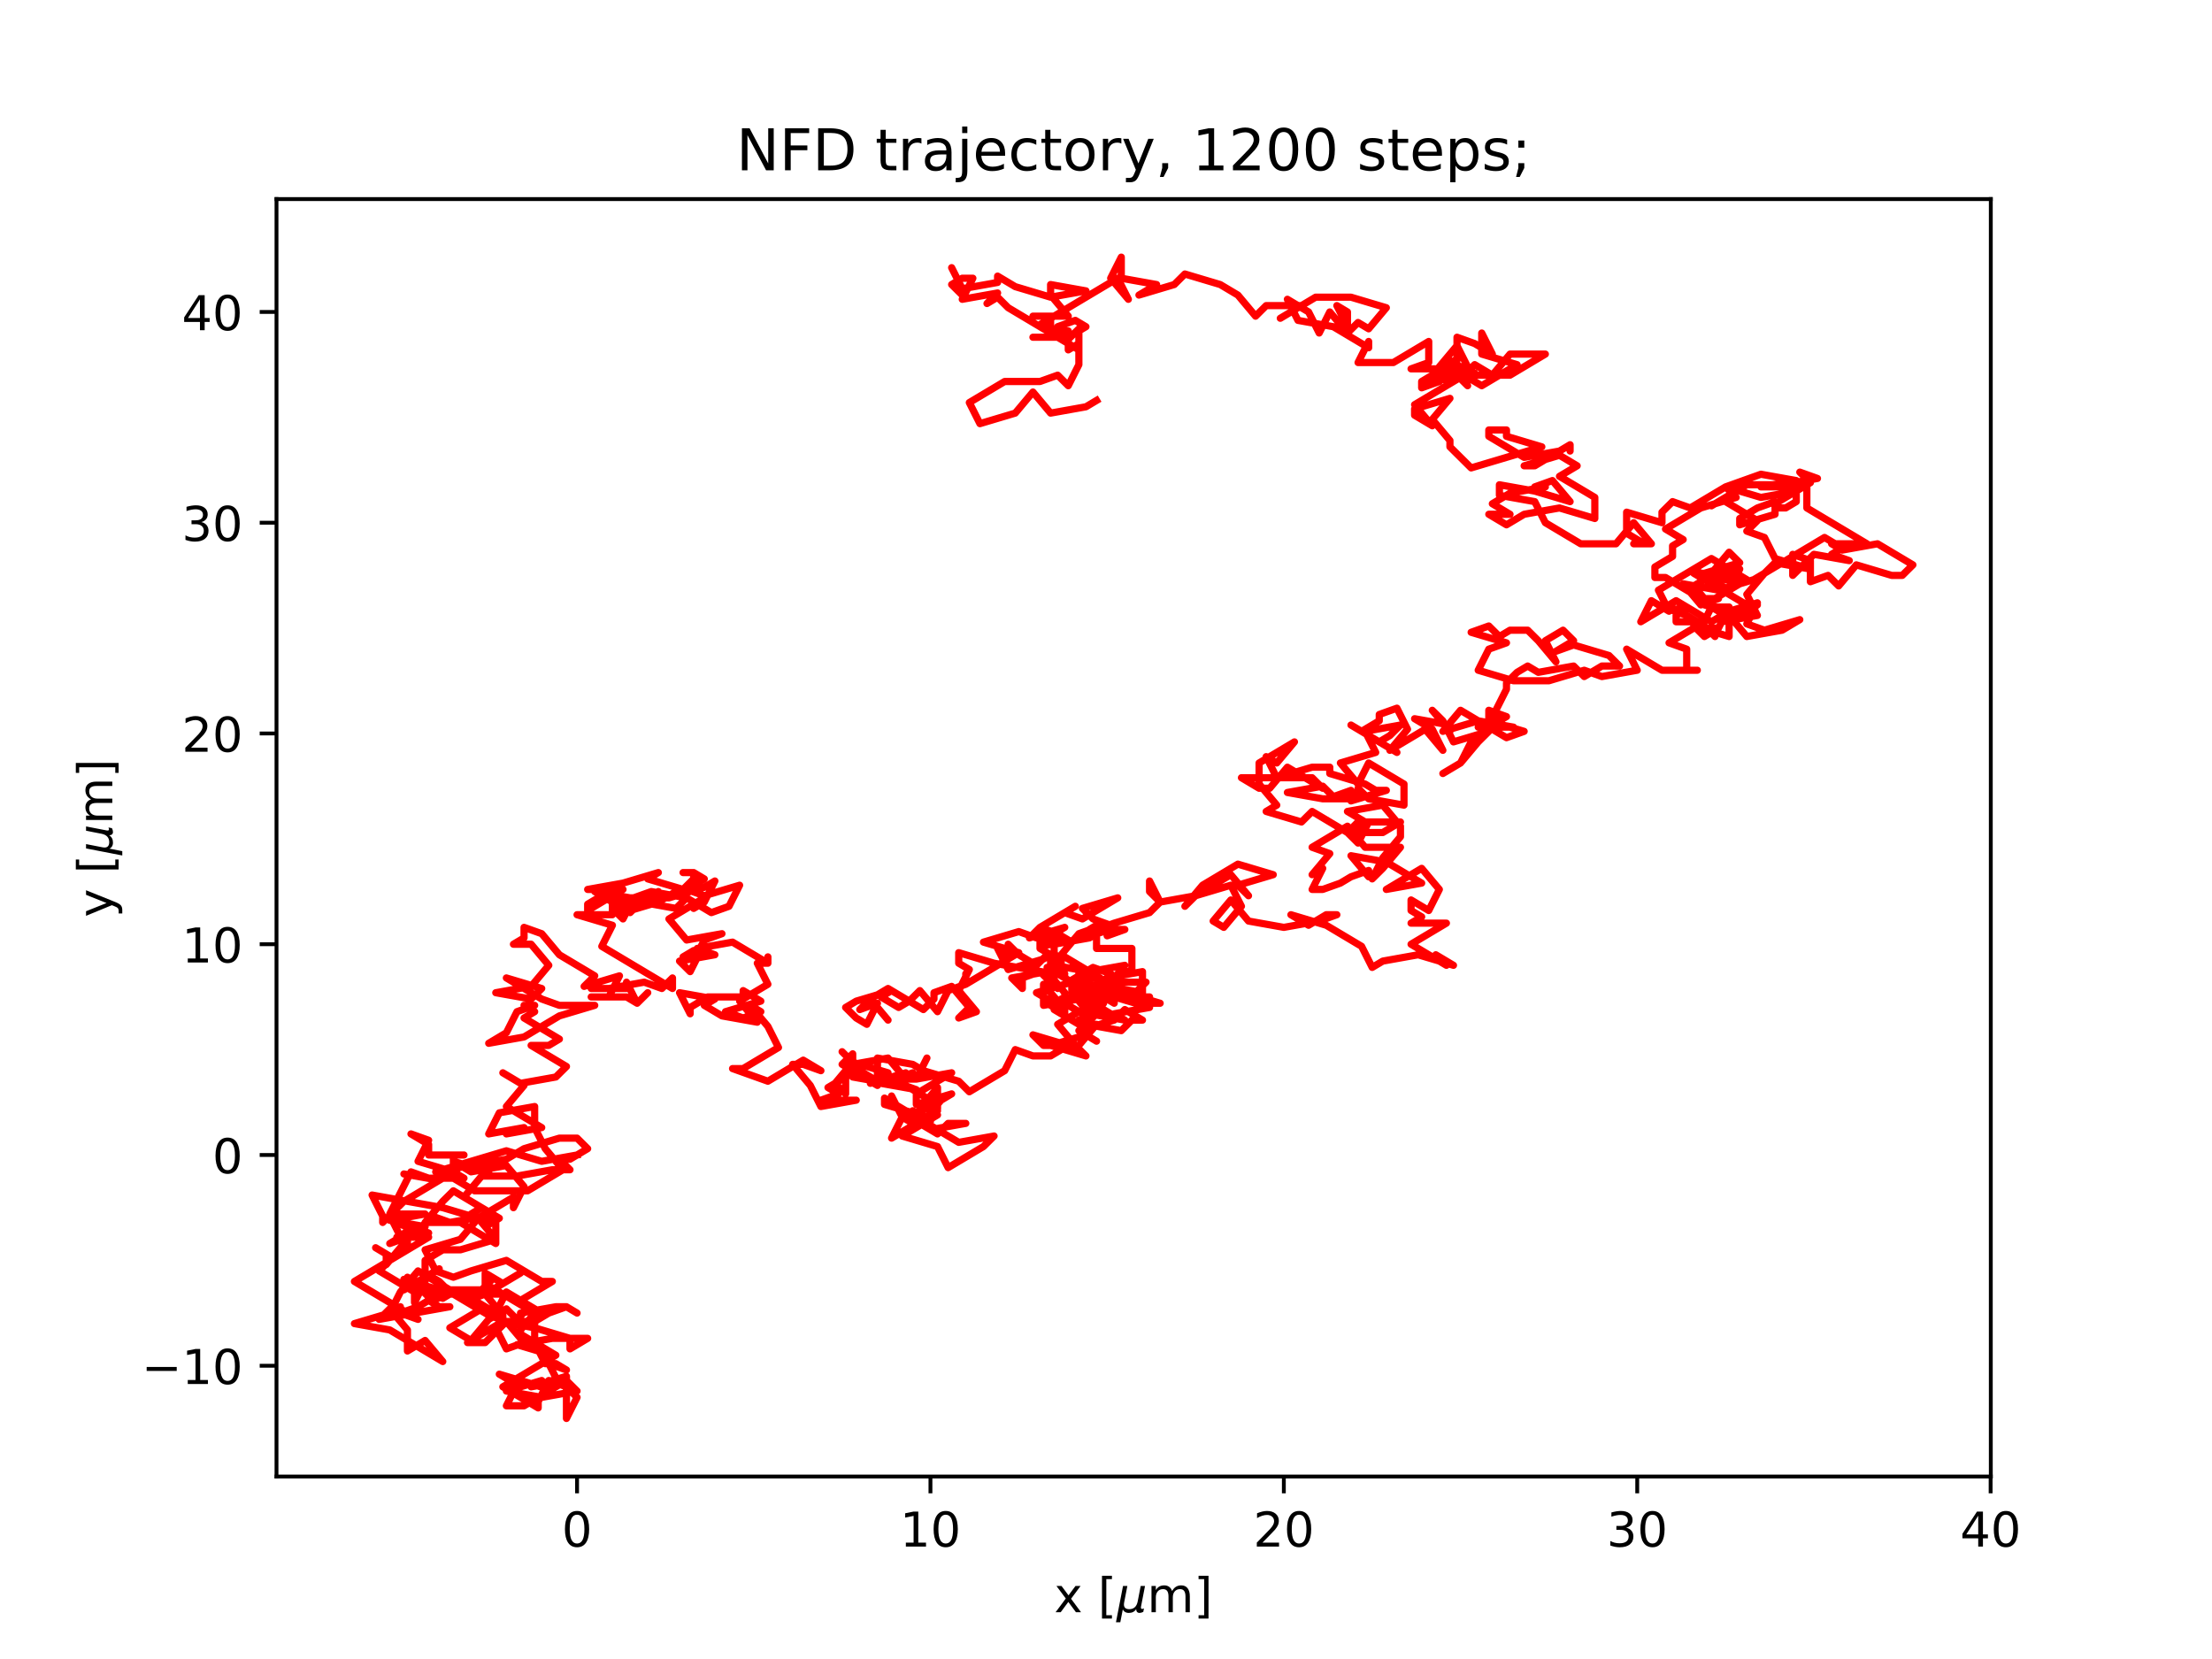 <?xml version="1.0" encoding="utf-8" standalone="no"?>
<!DOCTYPE svg PUBLIC "-//W3C//DTD SVG 1.1//EN"
  "http://www.w3.org/Graphics/SVG/1.1/DTD/svg11.dtd">
<!-- Created with matplotlib (https://matplotlib.org/) -->
<svg height="345.6pt" version="1.1" viewBox="0 0 460.8 345.6" width="460.8pt" xmlns="http://www.w3.org/2000/svg" xmlns:xlink="http://www.w3.org/1999/xlink">
 <defs>
  <style type="text/css">*{stroke-linecap:butt;stroke-linejoin:round;}</style>
 </defs>
 <g id="figure_1">
  <g id="patch_1">
   <path d="M 0 345.6 
L 460.8 345.6 
L 460.8 0 
L 0 0 
z
" style="fill:#ffffff;"/>
  </g>
  <g id="axes_1">
   <g id="patch_2">
    <path d="M 57.6 307.584 
L 414.72 307.584 
L 414.72 41.472 
L 57.6 41.472 
z
" style="fill:#ffffff;"/>
   </g>
   <g id="matplotlib.axis_1">
    <g id="xtick_1">
     <g id="line2d_1">
      <defs>
       <path d="M 0 0 
L 0 3.5 
" id="mb6b9ec6a16" style="stroke:#000000;stroke-width:0.8;"/>
      </defs>
      <g>
       <use style="stroke:#000000;stroke-width:0.8;" x="120.212" xlink:href="#mb6b9ec6a16" y="307.584"/>
      </g>
     </g>
     <g id="text_1">
      <!-- 0 -->
      <g transform="translate(117.031 322.182)scale(0.1 -0.1)">
       <defs>
        <path d="M 31.781 66.406 
Q 24.172 66.406 20.328 58.906 
Q 16.5 51.422 16.5 36.375 
Q 16.5 21.391 20.328 13.891 
Q 24.172 6.391 31.781 6.391 
Q 39.453 6.391 43.281 13.891 
Q 47.125 21.391 47.125 36.375 
Q 47.125 51.422 43.281 58.906 
Q 39.453 66.406 31.781 66.406 
z
M 31.781 74.219 
Q 44.047 74.219 50.516 64.516 
Q 56.984 54.828 56.984 36.375 
Q 56.984 17.969 50.516 8.266 
Q 44.047 -1.422 31.781 -1.422 
Q 19.531 -1.422 13.062 8.266 
Q 6.594 17.969 6.594 36.375 
Q 6.594 54.828 13.062 64.516 
Q 19.531 74.219 31.781 74.219 
z
" id="DejaVuSans-48"/>
       </defs>
       <use xlink:href="#DejaVuSans-48"/>
      </g>
     </g>
    </g>
    <g id="xtick_2">
     <g id="line2d_2">
      <g>
       <use style="stroke:#000000;stroke-width:0.8;" x="193.83" xlink:href="#mb6b9ec6a16" y="307.584"/>
      </g>
     </g>
     <g id="text_2">
      <!-- 10 -->
      <g transform="translate(187.467 322.182)scale(0.1 -0.1)">
       <defs>
        <path d="M 12.406 8.297 
L 28.516 8.297 
L 28.516 63.922 
L 10.984 60.406 
L 10.984 69.391 
L 28.422 72.906 
L 38.281 72.906 
L 38.281 8.297 
L 54.391 8.297 
L 54.391 0 
L 12.406 0 
z
" id="DejaVuSans-49"/>
       </defs>
       <use xlink:href="#DejaVuSans-49"/>
       <use x="63.623" xlink:href="#DejaVuSans-48"/>
      </g>
     </g>
    </g>
    <g id="xtick_3">
     <g id="line2d_3">
      <g>
       <use style="stroke:#000000;stroke-width:0.8;" x="267.448" xlink:href="#mb6b9ec6a16" y="307.584"/>
      </g>
     </g>
     <g id="text_3">
      <!-- 20 -->
      <g transform="translate(261.085 322.182)scale(0.1 -0.1)">
       <defs>
        <path d="M 19.188 8.297 
L 53.609 8.297 
L 53.609 0 
L 7.328 0 
L 7.328 8.297 
Q 12.938 14.109 22.625 23.891 
Q 32.328 33.688 34.812 36.531 
Q 39.547 41.844 41.422 45.531 
Q 43.312 49.219 43.312 52.781 
Q 43.312 58.594 39.234 62.25 
Q 35.156 65.922 28.609 65.922 
Q 23.969 65.922 18.812 64.312 
Q 13.672 62.703 7.812 59.422 
L 7.812 69.391 
Q 13.766 71.781 18.938 73 
Q 24.125 74.219 28.422 74.219 
Q 39.75 74.219 46.484 68.547 
Q 53.219 62.891 53.219 53.422 
Q 53.219 48.922 51.531 44.891 
Q 49.859 40.875 45.406 35.406 
Q 44.188 33.984 37.641 27.219 
Q 31.109 20.453 19.188 8.297 
z
" id="DejaVuSans-50"/>
       </defs>
       <use xlink:href="#DejaVuSans-50"/>
       <use x="63.623" xlink:href="#DejaVuSans-48"/>
      </g>
     </g>
    </g>
    <g id="xtick_4">
     <g id="line2d_4">
      <g>
       <use style="stroke:#000000;stroke-width:0.8;" x="341.065" xlink:href="#mb6b9ec6a16" y="307.584"/>
      </g>
     </g>
     <g id="text_4">
      <!-- 30 -->
      <g transform="translate(334.703 322.182)scale(0.1 -0.1)">
       <defs>
        <path d="M 40.578 39.312 
Q 47.656 37.797 51.625 33 
Q 55.609 28.219 55.609 21.188 
Q 55.609 10.406 48.188 4.484 
Q 40.766 -1.422 27.094 -1.422 
Q 22.516 -1.422 17.656 -0.516 
Q 12.797 0.391 7.625 2.203 
L 7.625 11.719 
Q 11.719 9.328 16.594 8.109 
Q 21.484 6.891 26.812 6.891 
Q 36.078 6.891 40.938 10.547 
Q 45.797 14.203 45.797 21.188 
Q 45.797 27.641 41.281 31.266 
Q 36.766 34.906 28.719 34.906 
L 20.219 34.906 
L 20.219 43.016 
L 29.109 43.016 
Q 36.375 43.016 40.234 45.922 
Q 44.094 48.828 44.094 54.297 
Q 44.094 59.906 40.109 62.906 
Q 36.141 65.922 28.719 65.922 
Q 24.656 65.922 20.016 65.031 
Q 15.375 64.156 9.812 62.312 
L 9.812 71.094 
Q 15.438 72.656 20.344 73.438 
Q 25.25 74.219 29.594 74.219 
Q 40.828 74.219 47.359 69.109 
Q 53.906 64.016 53.906 55.328 
Q 53.906 49.266 50.438 45.094 
Q 46.969 40.922 40.578 39.312 
z
" id="DejaVuSans-51"/>
       </defs>
       <use xlink:href="#DejaVuSans-51"/>
       <use x="63.623" xlink:href="#DejaVuSans-48"/>
      </g>
     </g>
    </g>
    <g id="xtick_5">
     <g id="line2d_5">
      <g>
       <use style="stroke:#000000;stroke-width:0.8;" x="414.683" xlink:href="#mb6b9ec6a16" y="307.584"/>
      </g>
     </g>
     <g id="text_5">
      <!-- 40 -->
      <g transform="translate(408.321 322.182)scale(0.1 -0.1)">
       <defs>
        <path d="M 37.797 64.312 
L 12.891 25.391 
L 37.797 25.391 
z
M 35.203 72.906 
L 47.609 72.906 
L 47.609 25.391 
L 58.016 25.391 
L 58.016 17.188 
L 47.609 17.188 
L 47.609 0 
L 37.797 0 
L 37.797 17.188 
L 4.891 17.188 
L 4.891 26.703 
z
" id="DejaVuSans-52"/>
       </defs>
       <use xlink:href="#DejaVuSans-52"/>
       <use x="63.623" xlink:href="#DejaVuSans-48"/>
      </g>
     </g>
    </g>
    <g id="text_6">
     <!-- x [${\mu}$m] -->
     <g transform="translate(219.61 335.862)scale(0.1 -0.1)">
      <defs>
       <path d="M 54.891 54.688 
L 35.109 28.078 
L 55.906 0 
L 45.312 0 
L 29.391 21.484 
L 13.484 0 
L 2.875 0 
L 24.125 28.609 
L 4.688 54.688 
L 15.281 54.688 
L 29.781 35.203 
L 44.281 54.688 
z
" id="DejaVuSans-120"/>
       <path id="DejaVuSans-32"/>
       <path d="M 8.594 75.984 
L 29.297 75.984 
L 29.297 69 
L 17.578 69 
L 17.578 -6.203 
L 29.297 -6.203 
L 29.297 -13.188 
L 8.594 -13.188 
z
" id="DejaVuSans-91"/>
       <path d="M -1.312 -20.797 
L 13.375 54.688 
L 22.406 54.688 
L 15.766 20.656 
Q 15.578 19.625 15.422 18.359 
Q 15.281 17.094 15.281 15.828 
Q 15.281 11.281 18.141 8.828 
Q 21 6.391 26.312 6.391 
Q 33.547 6.391 37.984 10.484 
Q 42.438 14.594 44 22.797 
L 50.203 54.688 
L 59.188 54.688 
L 51.031 12.641 
Q 50.828 11.719 50.75 11.031 
Q 50.688 10.359 50.688 9.812 
Q 50.688 8.297 51.297 7.594 
Q 51.906 6.891 53.219 6.891 
Q 53.719 6.891 54.562 7.125 
Q 55.422 7.375 56.984 8.016 
L 55.609 0.781 
Q 53.469 -0.297 51.516 -0.859 
Q 49.562 -1.422 47.703 -1.422 
Q 44.484 -1.422 42.656 0.625 
Q 40.828 2.688 40.828 6.297 
Q 38.094 2.391 34.297 0.484 
Q 30.516 -1.422 25.391 -1.422 
Q 20.844 -1.422 17.453 0.672 
Q 14.062 2.781 12.984 6.203 
L 7.719 -20.797 
z
" id="DejaVuSans-Oblique-956"/>
       <path d="M 52 44.188 
Q 55.375 50.25 60.062 53.125 
Q 64.75 56 71.094 56 
Q 79.641 56 84.281 50.016 
Q 88.922 44.047 88.922 33.016 
L 88.922 0 
L 79.891 0 
L 79.891 32.719 
Q 79.891 40.578 77.094 44.375 
Q 74.312 48.188 68.609 48.188 
Q 61.625 48.188 57.562 43.547 
Q 53.516 38.922 53.516 30.906 
L 53.516 0 
L 44.484 0 
L 44.484 32.719 
Q 44.484 40.625 41.703 44.406 
Q 38.922 48.188 33.109 48.188 
Q 26.219 48.188 22.156 43.531 
Q 18.109 38.875 18.109 30.906 
L 18.109 0 
L 9.078 0 
L 9.078 54.688 
L 18.109 54.688 
L 18.109 46.188 
Q 21.188 51.219 25.484 53.609 
Q 29.781 56 35.688 56 
Q 41.656 56 45.828 52.969 
Q 50 49.953 52 44.188 
z
" id="DejaVuSans-109"/>
       <path d="M 30.422 75.984 
L 30.422 -13.188 
L 9.719 -13.188 
L 9.719 -6.203 
L 21.391 -6.203 
L 21.391 69 
L 9.719 69 
L 9.719 75.984 
z
" id="DejaVuSans-93"/>
      </defs>
      <use transform="translate(0 0.016)" xlink:href="#DejaVuSans-120"/>
      <use transform="translate(59.18 0.016)" xlink:href="#DejaVuSans-32"/>
      <use transform="translate(90.967 0.016)" xlink:href="#DejaVuSans-91"/>
      <use transform="translate(129.98 0.016)" xlink:href="#DejaVuSans-Oblique-956"/>
      <use transform="translate(193.604 0.016)" xlink:href="#DejaVuSans-109"/>
      <use transform="translate(291.016 0.016)" xlink:href="#DejaVuSans-93"/>
     </g>
    </g>
   </g>
   <g id="matplotlib.axis_2">
    <g id="ytick_1">
     <g id="line2d_6">
      <defs>
       <path d="M 0 0 
L -3.5 0 
" id="m7105eb0977" style="stroke:#000000;stroke-width:0.8;"/>
      </defs>
      <g>
       <use style="stroke:#000000;stroke-width:0.8;" x="57.6" xlink:href="#m7105eb0977" y="284.512"/>
      </g>
     </g>
     <g id="text_7">
      <!-- −10 -->
      <g transform="translate(29.495 288.311)scale(0.1 -0.1)">
       <defs>
        <path d="M 10.594 35.5 
L 73.188 35.5 
L 73.188 27.203 
L 10.594 27.203 
z
" id="DejaVuSans-8722"/>
       </defs>
       <use xlink:href="#DejaVuSans-8722"/>
       <use x="83.789" xlink:href="#DejaVuSans-49"/>
       <use x="147.412" xlink:href="#DejaVuSans-48"/>
      </g>
     </g>
    </g>
    <g id="ytick_2">
     <g id="line2d_7">
      <g>
       <use style="stroke:#000000;stroke-width:0.8;" x="57.6" xlink:href="#m7105eb0977" y="240.606"/>
      </g>
     </g>
     <g id="text_8">
      <!-- 0 -->
      <g transform="translate(44.237 244.405)scale(0.1 -0.1)">
       <use xlink:href="#DejaVuSans-48"/>
      </g>
     </g>
    </g>
    <g id="ytick_3">
     <g id="line2d_8">
      <g>
       <use style="stroke:#000000;stroke-width:0.8;" x="57.6" xlink:href="#m7105eb0977" y="196.7"/>
      </g>
     </g>
     <g id="text_9">
      <!-- 10 -->
      <g transform="translate(37.875 200.5)scale(0.1 -0.1)">
       <use xlink:href="#DejaVuSans-49"/>
       <use x="63.623" xlink:href="#DejaVuSans-48"/>
      </g>
     </g>
    </g>
    <g id="ytick_4">
     <g id="line2d_9">
      <g>
       <use style="stroke:#000000;stroke-width:0.8;" x="57.6" xlink:href="#m7105eb0977" y="152.795"/>
      </g>
     </g>
     <g id="text_10">
      <!-- 20 -->
      <g transform="translate(37.875 156.594)scale(0.1 -0.1)">
       <use xlink:href="#DejaVuSans-50"/>
       <use x="63.623" xlink:href="#DejaVuSans-48"/>
      </g>
     </g>
    </g>
    <g id="ytick_5">
     <g id="line2d_10">
      <g>
       <use style="stroke:#000000;stroke-width:0.8;" x="57.6" xlink:href="#m7105eb0977" y="108.889"/>
      </g>
     </g>
     <g id="text_11">
      <!-- 30 -->
      <g transform="translate(37.875 112.688)scale(0.1 -0.1)">
       <use xlink:href="#DejaVuSans-51"/>
       <use x="63.623" xlink:href="#DejaVuSans-48"/>
      </g>
     </g>
    </g>
    <g id="ytick_6">
     <g id="line2d_11">
      <g>
       <use style="stroke:#000000;stroke-width:0.8;" x="57.6" xlink:href="#m7105eb0977" y="64.983"/>
      </g>
     </g>
     <g id="text_12">
      <!-- 40 -->
      <g transform="translate(37.875 68.783)scale(0.1 -0.1)">
       <use xlink:href="#DejaVuSans-52"/>
       <use x="63.623" xlink:href="#DejaVuSans-48"/>
      </g>
     </g>
    </g>
    <g id="text_13">
     <!-- y [${\mu}$m] -->
     <g transform="translate(23.395 191.078)rotate(-90)scale(0.1 -0.1)">
      <defs>
       <path d="M 32.172 -5.078 
Q 28.375 -14.844 24.75 -17.812 
Q 21.141 -20.797 15.094 -20.797 
L 7.906 -20.797 
L 7.906 -13.281 
L 13.188 -13.281 
Q 16.891 -13.281 18.938 -11.516 
Q 21 -9.766 23.484 -3.219 
L 25.094 0.875 
L 2.984 54.688 
L 12.5 54.688 
L 29.594 11.922 
L 46.688 54.688 
L 56.203 54.688 
z
" id="DejaVuSans-121"/>
      </defs>
      <use transform="translate(0 0.016)" xlink:href="#DejaVuSans-121"/>
      <use transform="translate(59.18 0.016)" xlink:href="#DejaVuSans-32"/>
      <use transform="translate(90.967 0.016)" xlink:href="#DejaVuSans-91"/>
      <use transform="translate(129.98 0.016)" xlink:href="#DejaVuSans-Oblique-956"/>
      <use transform="translate(193.604 0.016)" xlink:href="#DejaVuSans-109"/>
      <use transform="translate(291.016 0.016)" xlink:href="#DejaVuSans-93"/>
     </g>
    </g>
   </g>
   <g id="line2d_12">
    <path clip-path="url(#pdc9d96c9d0)" d="M 120.212 240.606 
L 112.85 241.923 
L 105.488 239.728 
L 90.765 244.118 
L 105.488 241.484 
L 109.169 239.289 
L 116.531 237.094 
L 120.212 237.094 
L 122.42 239.289 
L 118.74 241.484 
L 116.531 241.484 
L 118.74 243.679 
L 115.059 243.679 
L 107.697 244.997 
L 100.335 244.997 
L 96.654 249.387 
L 104.016 253.778 
L 101.807 255.095 
L 98.127 252.9 
L 100.335 251.582 
L 94.446 248.07 
L 92.237 250.265 
L 88.556 254.656 
L 95.918 254.656 
L 103.28 259.046 
L 103.28 254.656 
L 101.071 253.339 
L 93.71 254.656 
L 90.029 253.339 
L 85.612 257.729 
L 89.292 257.729 
L 78.25 264.315 
L 81.931 262.12 
L 78.25 259.924 
L 80.458 261.242 
L 80.458 263.437 
L 84.139 259.046 
L 81.931 254.656 
L 81.931 254.656 
L 89.292 256.851 
L 85.612 255.534 
L 83.403 257.729 
L 81.195 259.046 
L 84.875 257.729 
L 82.667 257.729 
L 84.875 259.046 
L 84.875 257.729 
L 88.556 255.534 
L 81.195 254.217 
L 88.556 252.9 
L 81.195 252.9 
L 85.612 244.118 
L 89.292 245.436 
L 96.654 245.436 
L 94.446 244.118 
L 87.084 241.923 
L 89.292 237.533 
L 85.612 236.215 
L 89.292 238.411 
L 89.292 240.606 
L 96.654 240.606 
L 94.446 240.606 
L 94.446 242.801 
L 101.807 244.118 
L 94.446 241.923 
L 98.127 244.118 
L 105.488 242.801 
L 109.169 247.192 
L 106.961 251.582 
L 106.961 249.387 
L 99.599 253.778 
L 103.28 258.168 
L 95.918 260.363 
L 92.237 260.363 
L 88.556 262.559 
L 88.556 266.949 
L 86.348 271.34 
L 86.348 269.145 
L 78.986 264.754 
L 81.195 262.559 
L 73.833 266.949 
L 87.084 274.852 
L 83.403 273.535 
L 87.084 272.218 
L 92.973 268.706 
L 100.335 268.706 
L 102.544 266.51 
L 100.335 268.706 
L 96.654 268.706 
L 89.292 270.901 
L 89.292 270.901 
L 91.501 272.218 
L 93.71 272.218 
L 78.986 274.852 
L 81.195 272.657 
L 84.875 277.048 
L 84.875 281.438 
L 88.556 279.243 
L 92.237 283.633 
L 81.195 277.048 
L 73.833 275.73 
L 81.195 273.535 
L 83.403 272.218 
L 81.195 273.535 
L 83.403 269.145 
L 87.084 264.754 
L 94.446 269.145 
L 92.237 270.462 
L 84.875 266.071 
L 87.084 267.388 
L 94.446 269.584 
L 101.807 273.974 
L 105.488 275.291 
L 109.169 279.682 
L 105.488 280.999 
L 103.28 276.609 
L 105.488 275.291 
L 101.071 279.682 
L 97.39 279.682 
L 97.39 279.682 
L 104.752 275.291 
L 104.752 273.974 
L 101.071 269.584 
L 108.433 265.193 
L 104.752 267.388 
L 101.071 265.193 
L 101.071 269.584 
L 97.39 270.901 
L 101.071 272.218 
L 93.71 276.609 
L 98.127 279.243 
L 101.807 274.852 
L 105.488 272.657 
L 107.697 274.852 
L 109.905 272.657 
L 109.905 272.657 
L 102.544 268.267 
L 104.752 269.584 
L 93.71 269.584 
L 90.029 270.901 
L 87.82 268.706 
L 84.139 266.51 
L 84.139 268.706 
L 91.501 264.315 
L 89.292 265.632 
L 91.501 266.949 
L 93.71 269.145 
L 95.918 269.145 
L 103.28 273.535 
L 105.488 269.145 
L 112.85 273.535 
L 110.642 275.73 
L 114.323 273.535 
L 118.003 272.218 
L 120.212 273.535 
L 118.003 272.218 
L 115.795 272.218 
L 108.433 273.535 
L 108.433 277.926 
L 115.795 282.316 
L 104.752 288.902 
L 112.114 293.293 
L 112.114 291.976 
L 114.323 287.585 
L 118.003 288.902 
L 120.212 291.097 
L 118.003 295.488 
L 118.003 286.707 
L 110.642 288.902 
L 118.003 287.585 
L 120.212 289.78 
L 112.85 291.097 
L 105.488 289.78 
L 112.85 287.585 
L 115.059 289.78 
L 111.378 288.463 
L 104.016 286.268 
L 107.697 288.463 
L 105.488 292.854 
L 109.169 292.854 
L 116.531 288.463 
L 114.323 284.073 
L 118.003 285.39 
L 118.003 285.39 
L 115.795 284.073 
L 113.586 284.073 
L 111.378 279.682 
L 111.378 275.291 
L 104.016 275.291 
L 111.378 276.609 
L 118.74 278.804 
L 118.74 280.999 
L 122.42 278.804 
L 115.059 278.804 
L 107.697 280.121 
L 115.059 282.316 
L 107.697 277.926 
L 111.378 273.535 
L 107.697 271.34 
L 115.059 266.949 
L 112.85 266.949 
L 105.488 262.559 
L 98.127 264.754 
L 94.446 266.071 
L 90.765 264.754 
L 88.556 260.363 
L 95.918 258.168 
L 99.599 253.778 
L 92.237 251.582 
L 77.514 248.948 
L 79.722 253.339 
L 79.722 254.656 
L 84.139 250.265 
L 91.501 245.875 
L 84.139 244.557 
L 91.501 245.875 
L 95.182 243.679 
L 91.501 243.679 
L 98.863 248.07 
L 109.905 248.07 
L 117.267 243.679 
L 113.586 239.289 
L 111.378 234.898 
L 111.378 230.508 
L 104.016 231.825 
L 101.807 236.215 
L 109.169 234.898 
L 105.488 236.215 
L 112.85 234.898 
L 105.488 230.508 
L 109.169 226.117 
L 104.752 223.483 
L 108.433 225.678 
L 115.795 224.361 
L 118.003 222.166 
L 110.642 217.775 
L 114.323 217.775 
L 116.531 216.458 
L 109.169 212.067 
L 111.378 210.75 
L 109.169 209.433 
L 111.378 209.433 
L 107.697 210.75 
L 105.488 215.141 
L 101.807 217.336 
L 109.169 216.019 
L 116.531 211.628 
L 123.893 209.433 
L 116.531 209.433 
L 112.85 208.116 
L 105.488 203.725 
L 112.85 205.921 
L 110.642 208.116 
L 103.28 206.799 
L 110.642 205.481 
L 114.323 201.091 
L 110.642 196.7 
L 106.961 196.7 
L 109.169 195.383 
L 109.169 193.188 
L 112.85 194.505 
L 116.531 198.896 
L 123.893 203.286 
L 121.684 205.481 
L 129.046 203.286 
L 126.838 207.677 
L 123.157 207.677 
L 130.518 207.677 
L 132.727 208.994 
L 134.936 206.799 
L 132.727 208.994 
L 130.518 204.603 
L 130.518 205.921 
L 123.157 205.921 
L 126.838 205.921 
L 134.199 204.603 
L 137.88 205.921 
L 140.089 203.725 
L 140.089 205.921 
L 125.365 197.139 
L 127.574 192.749 
L 120.212 190.554 
L 127.574 190.554 
L 127.574 188.358 
L 131.255 187.041 
L 123.893 185.724 
L 131.255 190.114 
L 133.463 187.919 
L 140.825 189.236 
L 143.033 187.041 
L 135.672 185.724 
L 131.991 187.041 
L 124.629 187.041 
L 122.42 188.358 
L 122.42 189.675 
L 129.782 185.285 
L 122.42 185.285 
L 129.782 183.968 
L 137.144 181.772 
L 134.936 183.09 
L 142.297 185.285 
L 144.506 183.09 
L 144.506 181.772 
L 142.297 181.772 
L 144.506 181.772 
L 146.714 183.09 
L 143.033 185.285 
L 146.714 186.602 
L 154.076 184.407 
L 151.868 188.797 
L 151.868 188.797 
L 148.187 190.114 
L 140.825 185.724 
L 137.144 187.919 
L 129.782 190.114 
L 137.144 185.724 
L 134.936 187.919 
L 127.574 189.236 
L 129.782 191.432 
L 131.991 187.041 
L 139.353 187.041 
L 146.714 184.846 
L 148.923 183.529 
L 146.714 187.919 
L 144.506 189.236 
L 146.714 187.041 
L 139.353 191.432 
L 143.033 195.822 
L 150.395 194.505 
L 146.714 195.822 
L 144.506 200.213 
L 144.506 198.018 
L 142.297 199.335 
L 145.978 198.018 
L 143.77 202.408 
L 141.561 200.213 
L 148.923 198.896 
L 145.242 197.578 
L 152.604 196.261 
L 159.966 200.652 
L 159.966 199.335 
L 159.966 200.652 
L 157.757 200.652 
L 159.966 205.042 
L 154.076 208.555 
L 157.757 212.945 
L 150.395 211.628 
L 146.714 209.433 
L 148.923 208.116 
L 141.561 206.799 
L 143.77 211.189 
L 143.77 209.872 
L 143.77 209.872 
L 147.451 207.677 
L 147.451 207.677 
L 154.812 207.677 
L 154.812 206.36 
L 158.493 208.555 
L 151.131 210.75 
L 154.812 212.067 
L 154.812 212.067 
L 158.493 210.75 
L 156.285 209.433 
L 159.966 213.824 
L 162.174 218.214 
L 154.812 222.605 
L 152.604 222.605 
L 159.966 225.239 
L 167.327 220.848 
L 171.008 223.044 
L 167.327 221.727 
L 165.119 221.727 
L 168.8 226.117 
L 171.008 230.508 
L 178.37 229.191 
L 171.008 229.191 
L 174.689 227.873 
L 172.481 226.556 
L 179.842 222.166 
L 177.634 224.361 
L 184.996 225.678 
L 187.204 225.678 
L 190.885 226.995 
L 183.523 225.678 
L 179.842 223.483 
L 176.161 223.483 
L 176.161 227.873 
L 173.953 225.678 
L 177.634 221.287 
L 175.425 219.092 
L 177.634 221.287 
L 184.996 223.483 
L 181.315 225.678 
L 188.677 223.483 
L 186.468 224.8 
L 190.149 223.483 
L 186.468 224.8 
L 193.83 229.191 
L 193.83 233.581 
L 190.149 231.386 
L 190.149 234.02 
L 187.94 232.703 
L 185.732 228.312 
L 187.94 232.703 
L 185.732 237.094 
L 195.302 231.386 
L 191.621 230.069 
L 191.621 232.264 
L 184.259 230.069 
L 184.259 228.751 
L 191.621 233.142 
L 187.94 231.825 
L 195.302 236.215 
L 197.511 234.02 
L 201.192 234.02 
L 193.83 235.337 
L 191.621 230.947 
L 195.302 226.556 
L 195.302 230.947 
L 193.094 230.947 
L 195.302 232.264 
L 187.94 236.654 
L 195.302 238.85 
L 197.511 243.24 
L 204.872 238.85 
L 207.081 236.654 
L 199.719 237.972 
L 192.357 233.581 
L 196.038 229.191 
L 198.247 227.873 
L 190.885 230.069 
L 190.885 227.873 
L 198.247 223.483 
L 190.885 224.8 
L 193.094 220.409 
L 190.885 224.8 
L 188.677 224.8 
L 184.996 220.409 
L 177.634 221.727 
L 177.634 219.531 
L 175.425 221.727 
L 182.787 226.117 
L 182.787 220.409 
L 190.149 221.727 
L 192.357 223.044 
L 199.719 225.239 
L 201.928 227.434 
L 209.289 223.044 
L 211.498 218.653 
L 215.179 219.97 
L 218.86 219.97 
L 222.541 217.775 
L 215.179 215.58 
L 217.387 217.775 
L 224.749 217.775 
L 228.43 213.384 
L 226.222 213.384 
L 229.902 208.994 
L 229.902 207.677 
L 232.111 208.994 
L 232.111 206.799 
L 234.32 206.799 
L 241.681 208.994 
L 239.473 208.994 
L 239.473 207.677 
L 232.111 207.677 
L 239.473 209.872 
L 232.111 211.189 
L 234.32 212.506 
L 226.958 211.189 
L 223.277 206.799 
L 223.277 204.603 
L 215.915 206.799 
L 219.596 208.994 
L 219.596 210.311 
L 226.958 214.702 
L 224.749 212.506 
L 228.43 211.189 
L 226.222 213.384 
L 233.583 214.702 
L 235.792 212.506 
L 238 212.506 
L 234.32 210.311 
L 232.111 212.506 
L 224.749 214.702 
L 228.43 216.897 
L 226.222 215.58 
L 218.86 217.775 
L 226.222 219.97 
L 224.013 217.775 
L 220.332 213.384 
L 227.694 208.994 
L 227.694 211.189 
L 231.375 211.189 
L 224.013 206.799 
L 227.694 211.189 
L 231.375 206.799 
L 231.375 204.603 
L 238.737 204.603 
L 236.528 206.799 
L 229.166 206.799 
L 225.485 211.189 
L 221.805 208.994 
L 219.596 210.311 
L 221.805 210.311 
L 218.124 208.994 
L 221.805 211.189 
L 221.805 206.799 
L 218.124 202.408 
L 210.762 203.725 
L 212.97 205.921 
L 212.97 203.725 
L 216.651 202.408 
L 218.86 204.603 
L 218.86 198.896 
L 216.651 197.578 
L 216.651 193.188 
L 224.013 188.797 
L 221.805 190.114 
L 225.485 191.432 
L 232.847 187.041 
L 225.485 189.236 
L 227.694 191.432 
L 231.375 192.749 
L 226.958 195.383 
L 219.596 196.7 
L 219.596 201.091 
L 226.958 202.408 
L 234.32 201.091 
L 230.639 205.481 
L 238 206.799 
L 238 202.408 
L 230.639 203.725 
L 226.958 205.921 
L 226.958 203.725 
L 229.166 203.725 
L 226.958 202.408 
L 226.958 206.799 
L 223.277 206.799 
L 223.277 205.481 
L 230.639 206.799 
L 228.43 206.799 
L 224.749 202.408 
L 224.749 206.799 
L 232.111 208.116 
L 224.749 208.116 
L 217.387 209.433 
L 217.387 205.042 
L 221.068 209.433 
L 221.068 208.116 
L 228.43 206.799 
L 224.749 206.799 
L 226.958 204.603 
L 226.958 204.603 
L 223.277 200.213 
L 221.068 198.896 
L 221.068 203.286 
L 224.749 205.481 
L 228.43 203.286 
L 221.068 198.896 
L 224.749 194.505 
L 228.43 193.188 
L 228.43 197.578 
L 235.792 197.578 
L 235.792 201.969 
L 228.43 206.36 
L 228.43 206.36 
L 226.222 208.555 
L 233.583 206.36 
L 233.583 205.042 
L 231.375 202.847 
L 227.694 201.53 
L 220.332 205.921 
L 218.124 201.53 
L 221.805 202.847 
L 219.596 198.457 
L 217.387 199.774 
L 210.026 201.969 
L 207.817 197.578 
L 210.026 199.774 
L 207.817 197.578 
L 210.026 198.896 
L 210.026 196.7 
L 212.234 198.896 
L 215.915 201.091 
L 218.124 198.896 
L 221.805 203.286 
L 207.081 200.652 
L 199.719 198.457 
L 199.719 200.652 
L 201.928 201.969 
L 199.719 206.36 
L 203.4 210.75 
L 199.719 212.067 
L 201.928 209.872 
L 198.247 205.481 
L 194.566 206.799 
L 194.566 208.116 
L 192.357 210.311 
L 184.996 205.921 
L 181.315 208.116 
L 184.996 212.506 
L 181.315 208.116 
L 179.106 210.311 
L 182.787 208.994 
L 180.579 213.384 
L 178.37 212.067 
L 176.161 209.872 
L 178.37 208.555 
L 185.732 206.36 
L 183.523 207.677 
L 187.204 209.872 
L 189.413 208.555 
L 191.621 206.36 
L 195.302 210.75 
L 197.511 206.36 
L 201.192 205.042 
L 201.192 202.847 
L 201.192 205.042 
L 212.234 198.457 
L 204.872 196.261 
L 212.234 194.066 
L 215.915 195.383 
L 218.124 195.383 
L 221.805 193.188 
L 214.443 195.383 
L 216.651 193.188 
L 220.332 194.505 
L 222.541 195.822 
L 218.86 195.822 
L 216.651 197.139 
L 224.013 195.822 
L 231.375 193.627 
L 229.166 192.31 
L 226.958 193.627 
L 234.32 193.627 
L 230.639 194.944 
L 230.639 193.627 
L 228.43 193.627 
L 232.111 192.31 
L 239.473 190.114 
L 241.681 187.919 
L 239.473 183.529 
L 239.473 185.724 
L 241.681 187.919 
L 241.681 187.919 
L 249.043 186.602 
L 246.835 188.797 
L 250.515 184.407 
L 257.877 180.016 
L 265.239 182.211 
L 257.877 184.407 
L 260.086 186.602 
L 256.405 182.211 
L 249.043 186.602 
L 256.405 184.407 
L 258.613 188.797 
L 254.933 193.188 
L 252.724 191.871 
L 256.405 187.48 
L 260.086 191.871 
L 267.448 193.188 
L 274.809 191.871 
L 278.49 190.554 
L 276.282 190.554 
L 272.601 192.749 
L 268.92 190.554 
L 276.282 192.749 
L 283.643 197.139 
L 285.852 201.53 
L 288.061 200.213 
L 295.422 198.896 
L 302.784 201.091 
L 299.103 198.896 
L 301.312 201.091 
L 293.95 196.7 
L 301.312 192.31 
L 293.95 192.31 
L 296.159 190.993 
L 293.95 189.675 
L 293.95 187.48 
L 297.631 189.675 
L 299.839 185.285 
L 296.159 180.894 
L 288.797 185.285 
L 296.159 183.968 
L 288.797 179.577 
L 281.435 178.26 
L 285.116 182.651 
L 285.116 181.333 
L 281.435 182.651 
L 279.226 183.968 
L 275.546 185.285 
L 273.337 185.285 
L 275.546 180.894 
L 273.337 182.211 
L 277.018 177.821 
L 273.337 176.504 
L 280.699 172.113 
L 284.38 176.504 
L 291.741 176.504 
L 288.061 180.894 
L 285.852 183.09 
L 288.061 178.699 
L 291.741 174.308 
L 291.741 172.113 
L 288.061 167.723 
L 280.699 169.04 
L 284.38 171.235 
L 291.741 171.235 
L 288.061 173.43 
L 280.699 173.43 
L 282.907 171.235 
L 282.907 172.552 
L 285.116 171.235 
L 282.907 175.626 
L 280.699 173.43 
L 273.337 169.04 
L 271.128 171.235 
L 263.767 169.04 
L 265.975 167.723 
L 262.294 163.332 
L 262.294 158.942 
L 269.656 154.551 
L 265.975 158.942 
L 263.767 157.624 
L 265.975 162.015 
L 258.613 162.015 
L 262.294 164.21 
L 264.503 164.21 
L 268.184 159.82 
L 275.546 164.21 
L 273.337 162.015 
L 265.975 162.015 
L 273.337 159.82 
L 277.018 159.82 
L 277.018 161.137 
L 284.38 163.332 
L 286.588 164.649 
L 288.797 164.649 
L 281.435 166.845 
L 281.435 164.649 
L 277.754 165.966 
L 275.546 163.771 
L 268.184 165.088 
L 275.546 166.405 
L 282.907 166.405 
L 282.907 164.21 
L 285.116 166.405 
L 292.478 167.723 
L 292.478 163.332 
L 285.116 158.942 
L 282.907 163.332 
L 279.226 158.942 
L 286.588 156.746 
L 284.38 152.356 
L 291.741 151.038 
L 289.533 153.234 
L 287.324 154.551 
L 291.005 156.746 
L 281.435 151.038 
L 283.643 152.356 
L 287.324 150.16 
L 287.324 148.843 
L 291.005 147.526 
L 293.214 151.917 
L 289.533 156.307 
L 296.895 151.917 
L 300.576 156.307 
L 298.367 151.917 
L 294.686 149.721 
L 302.048 151.038 
L 302.048 152.356 
L 298.367 147.965 
L 300.576 150.16 
L 302.784 154.551 
L 310.146 152.356 
L 310.146 152.356 
L 306.465 154.551 
L 304.256 158.942 
L 300.576 161.137 
L 304.256 158.942 
L 307.937 154.551 
L 310.146 152.356 
L 310.146 147.965 
L 313.827 149.282 
L 310.146 151.478 
L 313.827 153.673 
L 317.508 152.356 
L 310.146 150.16 
L 307.937 151.478 
L 315.299 151.478 
L 307.937 150.16 
L 300.576 152.356 
L 304.256 147.965 
L 311.618 152.356 
L 311.618 147.965 
L 313.827 143.575 
L 313.827 142.257 
L 316.035 140.062 
L 318.244 138.745 
L 320.452 140.062 
L 327.814 138.745 
L 330.023 140.94 
L 333.704 138.745 
L 337.384 138.745 
L 335.176 136.55 
L 327.814 134.354 
L 324.133 135.672 
L 327.814 133.476 
L 325.606 131.281 
L 321.925 133.476 
L 324.133 137.867 
L 320.452 133.476 
L 318.244 131.281 
L 314.563 131.281 
L 312.354 132.598 
L 310.146 130.403 
L 306.465 131.72 
L 313.827 133.915 
L 310.146 135.232 
L 307.937 139.623 
L 315.299 141.818 
L 322.661 141.818 
L 330.023 139.623 
L 333.704 140.94 
L 341.065 139.623 
L 338.857 135.232 
L 346.219 139.623 
L 353.58 139.623 
L 351.372 139.623 
L 351.372 135.232 
L 347.691 133.915 
L 355.053 129.525 
L 349.163 129.525 
L 349.163 128.208 
L 351.372 126.89 
L 347.691 126.89 
L 351.372 128.208 
L 355.053 130.403 
L 357.261 132.598 
L 357.261 131.281 
L 355.053 132.598 
L 352.844 130.403 
L 360.206 132.598 
L 360.206 128.208 
L 363.887 132.598 
L 371.249 131.281 
L 374.93 129.086 
L 367.568 131.281 
L 363.887 129.964 
L 366.095 125.573 
L 358.734 127.769 
L 356.525 126.451 
L 354.317 130.842 
L 357.997 130.842 
L 360.206 126.451 
L 356.525 126.451 
L 352.844 122.061 
L 355.053 120.744 
L 355.053 119.426 
L 362.415 121.622 
L 355.053 126.012 
L 362.415 128.208 
L 366.095 126.012 
L 363.887 126.012 
L 352.844 119.426 
L 355.053 119.426 
L 355.053 119.426 
L 362.415 117.231 
L 360.206 115.036 
L 356.525 119.426 
L 363.887 120.744 
L 356.525 116.353 
L 352.844 118.548 
L 355.053 120.744 
L 362.415 118.548 
L 360.206 122.939 
L 352.844 118.548 
L 345.482 122.939 
L 347.691 127.329 
L 344.01 125.134 
L 341.802 129.525 
L 349.163 125.134 
L 356.525 129.525 
L 356.525 129.525 
L 358.734 128.208 
L 358.734 129.525 
L 366.095 128.208 
L 363.887 123.817 
L 367.568 119.426 
L 369.776 117.231 
L 377.138 118.548 
L 369.776 116.353 
L 367.568 111.962 
L 363.887 110.645 
L 363.887 110.645 
L 366.095 108.45 
L 358.734 104.059 
L 356.525 105.377 
L 363.887 100.986 
L 371.249 100.986 
L 378.61 99.669 
L 374.93 98.352 
L 377.138 100.547 
L 369.776 104.938 
L 369.776 107.133 
L 362.415 109.328 
L 362.415 108.011 
L 366.095 105.816 
L 369.776 104.499 
L 369.776 105.816 
L 371.985 105.816 
L 374.193 104.499 
L 374.193 102.303 
L 366.832 103.62 
L 359.47 101.425 
L 361.678 103.62 
L 354.317 105.816 
L 346.955 110.206 
L 350.636 112.402 
L 348.427 113.719 
L 348.427 115.914 
L 344.746 118.109 
L 344.746 120.305 
L 346.955 120.305 
L 354.317 124.695 
L 357.997 124.695 
L 354.317 126.012 
L 350.636 121.622 
L 357.997 122.939 
L 365.359 120.744 
L 380.083 111.962 
L 383.764 114.158 
L 381.555 115.475 
L 385.236 116.792 
L 377.874 115.475 
L 373.457 119.865 
L 373.457 115.475 
L 377.138 116.792 
L 377.138 121.183 
L 380.819 119.865 
L 383.028 122.061 
L 386.708 117.67 
L 394.07 119.865 
L 396.279 119.865 
L 398.487 117.67 
L 391.125 113.28 
L 383.764 114.597 
L 381.555 113.28 
L 388.917 113.28 
L 376.402 105.816 
L 376.402 101.425 
L 366.832 101.425 
L 374.193 100.108 
L 366.832 98.791 
L 359.47 101.425 
L 352.108 105.816 
L 348.427 104.499 
L 346.219 106.694 
L 346.219 108.889 
L 338.857 106.694 
L 338.857 111.084 
L 342.538 113.28 
L 340.329 113.28 
L 344.01 113.28 
L 340.329 108.889 
L 336.648 113.28 
L 329.287 113.28 
L 321.925 108.889 
L 319.716 104.499 
L 312.354 103.181 
L 312.354 100.986 
L 319.716 102.303 
L 327.078 104.499 
L 323.397 100.108 
L 319.716 101.425 
L 321.925 101.425 
L 321.925 101.425 
L 314.563 102.742 
L 310.882 104.938 
L 314.563 107.133 
L 310.146 107.133 
L 313.827 109.328 
L 317.508 107.133 
L 324.869 105.816 
L 332.231 108.011 
L 332.231 103.62 
L 324.869 99.23 
L 328.55 97.035 
L 324.869 94.839 
L 317.508 97.035 
L 319.716 97.035 
L 327.078 92.644 
L 327.078 93.961 
L 327.078 92.644 
L 324.869 93.961 
L 317.508 95.278 
L 310.146 90.888 
L 310.146 89.571 
L 313.827 89.571 
L 313.827 90.888 
L 321.189 93.083 
L 306.465 97.474 
L 302.048 93.083 
L 302.048 91.766 
L 298.367 87.375 
L 302.048 82.985 
L 294.686 85.18 
L 294.686 86.497 
L 298.367 88.693 
L 294.686 84.302 
L 305.729 77.716 
L 305.729 76.399 
L 303.52 72.008 
L 299.839 76.399 
L 307.201 77.716 
L 299.839 77.716 
L 302.048 75.521 
L 299.839 76.838 
L 302.048 76.838 
L 305.729 78.155 
L 298.367 79.472 
L 305.729 77.277 
L 302.048 75.082 
L 299.839 76.399 
L 303.52 75.082 
L 296.159 79.472 
L 296.159 80.789 
L 299.839 79.472 
L 299.839 78.155 
L 307.201 78.155 
L 303.52 75.96 
L 305.729 80.35 
L 303.52 78.155 
L 310.882 78.155 
L 314.563 73.765 
L 321.925 73.765 
L 314.563 78.155 
L 310.882 78.155 
L 307.201 75.96 
L 304.993 78.155 
L 308.674 80.35 
L 316.035 75.96 
L 308.674 73.765 
L 308.674 69.374 
L 310.882 73.765 
L 307.201 71.569 
L 303.52 70.252 
L 303.52 74.643 
L 303.52 74.643 
L 301.312 76.838 
L 301.312 76.838 
L 293.95 76.838 
L 297.631 75.521 
L 297.631 71.13 
L 290.269 75.521 
L 282.907 75.521 
L 285.116 71.13 
L 285.116 72.447 
L 277.754 68.057 
L 270.392 66.74 
L 268.184 62.349 
L 272.601 64.983 
L 274.809 69.374 
L 277.018 64.983 
L 280.699 69.374 
L 280.699 64.983 
L 278.49 63.666 
L 280.699 68.057 
L 280.699 69.374 
L 282.907 67.179 
L 285.116 68.496 
L 288.797 64.105 
L 281.435 61.91 
L 274.073 61.91 
L 266.711 66.301 
L 271.128 63.666 
L 263.767 63.666 
L 261.558 65.862 
L 257.877 61.471 
L 254.196 59.276 
L 246.835 57.08 
L 244.626 59.276 
L 237.264 61.471 
L 240.945 59.276 
L 233.583 57.959 
L 233.583 53.568 
L 231.375 57.959 
L 235.056 62.349 
L 232.847 57.959 
L 216.651 67.618 
L 218.86 68.935 
L 222.541 68.935 
L 220.332 70.252 
L 220.332 68.057 
L 224.013 66.74 
L 226.222 68.057 
L 222.541 70.252 
L 215.179 70.252 
L 218.86 70.252 
L 218.86 65.862 
L 215.179 65.862 
L 222.541 65.862 
L 218.86 61.471 
L 218.86 59.276 
L 226.222 60.593 
L 218.86 61.91 
L 211.498 59.715 
L 207.817 57.52 
L 207.817 58.837 
L 200.455 60.154 
L 198.247 55.763 
L 200.455 60.154 
L 200.455 61.471 
L 198.247 59.276 
L 200.455 57.959 
L 202.664 57.959 
L 200.455 62.349 
L 207.817 61.032 
L 205.609 63.227 
L 207.817 61.91 
L 210.026 64.105 
L 224.749 72.886 
L 224.749 68.496 
L 222.541 70.691 
L 222.541 72.886 
L 224.749 71.569 
L 224.749 75.96 
L 222.541 80.35 
L 220.332 78.155 
L 216.651 79.472 
L 209.289 79.472 
L 209.289 79.472 
L 201.928 83.863 
L 204.136 88.253 
L 211.498 86.058 
L 215.179 81.668 
L 218.86 86.058 
L 226.222 84.741 
L 228.43 83.424 
L 228.43 83.424 
" style="fill:none;stroke:#ff0000;stroke-linecap:square;stroke-width:1.5;"/>
   </g>
   <g id="patch_3">
    <path d="M 57.6 307.584 
L 57.6 41.472 
" style="fill:none;stroke:#000000;stroke-linecap:square;stroke-linejoin:miter;stroke-width:0.8;"/>
   </g>
   <g id="patch_4">
    <path d="M 414.72 307.584 
L 414.72 41.472 
" style="fill:none;stroke:#000000;stroke-linecap:square;stroke-linejoin:miter;stroke-width:0.8;"/>
   </g>
   <g id="patch_5">
    <path d="M 57.6 307.584 
L 414.72 307.584 
" style="fill:none;stroke:#000000;stroke-linecap:square;stroke-linejoin:miter;stroke-width:0.8;"/>
   </g>
   <g id="patch_6">
    <path d="M 57.6 41.472 
L 414.72 41.472 
" style="fill:none;stroke:#000000;stroke-linecap:square;stroke-linejoin:miter;stroke-width:0.8;"/>
   </g>
   <g id="text_14">
    <!-- NFD trajectory, 1200 steps; -->
    <g transform="translate(153.382 35.472)scale(0.12 -0.12)">
     <defs>
      <path d="M 9.812 72.906 
L 23.094 72.906 
L 55.422 11.922 
L 55.422 72.906 
L 64.984 72.906 
L 64.984 0 
L 51.703 0 
L 19.391 60.984 
L 19.391 0 
L 9.812 0 
z
" id="DejaVuSans-78"/>
      <path d="M 9.812 72.906 
L 51.703 72.906 
L 51.703 64.594 
L 19.672 64.594 
L 19.672 43.109 
L 48.578 43.109 
L 48.578 34.812 
L 19.672 34.812 
L 19.672 0 
L 9.812 0 
z
" id="DejaVuSans-70"/>
      <path d="M 19.672 64.797 
L 19.672 8.109 
L 31.594 8.109 
Q 46.688 8.109 53.688 14.938 
Q 60.688 21.781 60.688 36.531 
Q 60.688 51.172 53.688 57.984 
Q 46.688 64.797 31.594 64.797 
z
M 9.812 72.906 
L 30.078 72.906 
Q 51.266 72.906 61.172 64.094 
Q 71.094 55.281 71.094 36.531 
Q 71.094 17.672 61.125 8.828 
Q 51.172 0 30.078 0 
L 9.812 0 
z
" id="DejaVuSans-68"/>
      <path d="M 18.312 70.219 
L 18.312 54.688 
L 36.812 54.688 
L 36.812 47.703 
L 18.312 47.703 
L 18.312 18.016 
Q 18.312 11.328 20.141 9.422 
Q 21.969 7.516 27.594 7.516 
L 36.812 7.516 
L 36.812 0 
L 27.594 0 
Q 17.188 0 13.234 3.875 
Q 9.281 7.766 9.281 18.016 
L 9.281 47.703 
L 2.688 47.703 
L 2.688 54.688 
L 9.281 54.688 
L 9.281 70.219 
z
" id="DejaVuSans-116"/>
      <path d="M 41.109 46.297 
Q 39.594 47.172 37.812 47.578 
Q 36.031 48 33.891 48 
Q 26.266 48 22.188 43.047 
Q 18.109 38.094 18.109 28.812 
L 18.109 0 
L 9.078 0 
L 9.078 54.688 
L 18.109 54.688 
L 18.109 46.188 
Q 20.953 51.172 25.484 53.578 
Q 30.031 56 36.531 56 
Q 37.453 56 38.578 55.875 
Q 39.703 55.766 41.062 55.516 
z
" id="DejaVuSans-114"/>
      <path d="M 34.281 27.484 
Q 23.391 27.484 19.188 25 
Q 14.984 22.516 14.984 16.5 
Q 14.984 11.719 18.141 8.906 
Q 21.297 6.109 26.703 6.109 
Q 34.188 6.109 38.703 11.406 
Q 43.219 16.703 43.219 25.484 
L 43.219 27.484 
z
M 52.203 31.203 
L 52.203 0 
L 43.219 0 
L 43.219 8.297 
Q 40.141 3.328 35.547 0.953 
Q 30.953 -1.422 24.312 -1.422 
Q 15.922 -1.422 10.953 3.297 
Q 6 8.016 6 15.922 
Q 6 25.141 12.172 29.828 
Q 18.359 34.516 30.609 34.516 
L 43.219 34.516 
L 43.219 35.406 
Q 43.219 41.609 39.141 45 
Q 35.062 48.391 27.688 48.391 
Q 23 48.391 18.547 47.266 
Q 14.109 46.141 10.016 43.891 
L 10.016 52.203 
Q 14.938 54.109 19.578 55.047 
Q 24.219 56 28.609 56 
Q 40.484 56 46.344 49.844 
Q 52.203 43.703 52.203 31.203 
z
" id="DejaVuSans-97"/>
      <path d="M 9.422 54.688 
L 18.406 54.688 
L 18.406 -0.984 
Q 18.406 -11.422 14.422 -16.109 
Q 10.453 -20.797 1.609 -20.797 
L -1.812 -20.797 
L -1.812 -13.188 
L 0.594 -13.188 
Q 5.719 -13.188 7.562 -10.812 
Q 9.422 -8.453 9.422 -0.984 
z
M 9.422 75.984 
L 18.406 75.984 
L 18.406 64.594 
L 9.422 64.594 
z
" id="DejaVuSans-106"/>
      <path d="M 56.203 29.594 
L 56.203 25.203 
L 14.891 25.203 
Q 15.484 15.922 20.484 11.062 
Q 25.484 6.203 34.422 6.203 
Q 39.594 6.203 44.453 7.469 
Q 49.312 8.734 54.109 11.281 
L 54.109 2.781 
Q 49.266 0.734 44.188 -0.344 
Q 39.109 -1.422 33.891 -1.422 
Q 20.797 -1.422 13.156 6.188 
Q 5.516 13.812 5.516 26.812 
Q 5.516 40.234 12.766 48.109 
Q 20.016 56 32.328 56 
Q 43.359 56 49.781 48.891 
Q 56.203 41.797 56.203 29.594 
z
M 47.219 32.234 
Q 47.125 39.594 43.094 43.984 
Q 39.062 48.391 32.422 48.391 
Q 24.906 48.391 20.391 44.141 
Q 15.875 39.891 15.188 32.172 
z
" id="DejaVuSans-101"/>
      <path d="M 48.781 52.594 
L 48.781 44.188 
Q 44.969 46.297 41.141 47.344 
Q 37.312 48.391 33.406 48.391 
Q 24.656 48.391 19.812 42.844 
Q 14.984 37.312 14.984 27.297 
Q 14.984 17.281 19.812 11.734 
Q 24.656 6.203 33.406 6.203 
Q 37.312 6.203 41.141 7.25 
Q 44.969 8.297 48.781 10.406 
L 48.781 2.094 
Q 45.016 0.344 40.984 -0.531 
Q 36.969 -1.422 32.422 -1.422 
Q 20.062 -1.422 12.781 6.344 
Q 5.516 14.109 5.516 27.297 
Q 5.516 40.672 12.859 48.328 
Q 20.219 56 33.016 56 
Q 37.156 56 41.109 55.141 
Q 45.062 54.297 48.781 52.594 
z
" id="DejaVuSans-99"/>
      <path d="M 30.609 48.391 
Q 23.391 48.391 19.188 42.75 
Q 14.984 37.109 14.984 27.297 
Q 14.984 17.484 19.156 11.844 
Q 23.344 6.203 30.609 6.203 
Q 37.797 6.203 41.984 11.859 
Q 46.188 17.531 46.188 27.297 
Q 46.188 37.016 41.984 42.703 
Q 37.797 48.391 30.609 48.391 
z
M 30.609 56 
Q 42.328 56 49.016 48.375 
Q 55.719 40.766 55.719 27.297 
Q 55.719 13.875 49.016 6.219 
Q 42.328 -1.422 30.609 -1.422 
Q 18.844 -1.422 12.172 6.219 
Q 5.516 13.875 5.516 27.297 
Q 5.516 40.766 12.172 48.375 
Q 18.844 56 30.609 56 
z
" id="DejaVuSans-111"/>
      <path d="M 11.719 12.406 
L 22.016 12.406 
L 22.016 4 
L 14.016 -11.625 
L 7.719 -11.625 
L 11.719 4 
z
" id="DejaVuSans-44"/>
      <path d="M 44.281 53.078 
L 44.281 44.578 
Q 40.484 46.531 36.375 47.5 
Q 32.281 48.484 27.875 48.484 
Q 21.188 48.484 17.844 46.438 
Q 14.5 44.391 14.5 40.281 
Q 14.5 37.156 16.891 35.375 
Q 19.281 33.594 26.516 31.984 
L 29.594 31.297 
Q 39.156 29.25 43.188 25.516 
Q 47.219 21.781 47.219 15.094 
Q 47.219 7.469 41.188 3.016 
Q 35.156 -1.422 24.609 -1.422 
Q 20.219 -1.422 15.453 -0.562 
Q 10.688 0.297 5.422 2 
L 5.422 11.281 
Q 10.406 8.688 15.234 7.391 
Q 20.062 6.109 24.812 6.109 
Q 31.156 6.109 34.562 8.281 
Q 37.984 10.453 37.984 14.406 
Q 37.984 18.062 35.516 20.016 
Q 33.062 21.969 24.703 23.781 
L 21.578 24.516 
Q 13.234 26.266 9.516 29.906 
Q 5.812 33.547 5.812 39.891 
Q 5.812 47.609 11.281 51.797 
Q 16.75 56 26.812 56 
Q 31.781 56 36.172 55.266 
Q 40.578 54.547 44.281 53.078 
z
" id="DejaVuSans-115"/>
      <path d="M 18.109 8.203 
L 18.109 -20.797 
L 9.078 -20.797 
L 9.078 54.688 
L 18.109 54.688 
L 18.109 46.391 
Q 20.953 51.266 25.266 53.625 
Q 29.594 56 35.594 56 
Q 45.562 56 51.781 48.094 
Q 58.016 40.188 58.016 27.297 
Q 58.016 14.406 51.781 6.484 
Q 45.562 -1.422 35.594 -1.422 
Q 29.594 -1.422 25.266 0.953 
Q 20.953 3.328 18.109 8.203 
z
M 48.688 27.297 
Q 48.688 37.203 44.609 42.844 
Q 40.531 48.484 33.406 48.484 
Q 26.266 48.484 22.188 42.844 
Q 18.109 37.203 18.109 27.297 
Q 18.109 17.391 22.188 11.75 
Q 26.266 6.109 33.406 6.109 
Q 40.531 6.109 44.609 11.75 
Q 48.688 17.391 48.688 27.297 
z
" id="DejaVuSans-112"/>
      <path d="M 11.719 51.703 
L 22.016 51.703 
L 22.016 39.312 
L 11.719 39.312 
z
M 11.719 12.406 
L 22.016 12.406 
L 22.016 4 
L 14.016 -11.625 
L 7.719 -11.625 
L 11.719 4 
z
" id="DejaVuSans-59"/>
     </defs>
     <use xlink:href="#DejaVuSans-78"/>
     <use x="74.805" xlink:href="#DejaVuSans-70"/>
     <use x="132.324" xlink:href="#DejaVuSans-68"/>
     <use x="209.326" xlink:href="#DejaVuSans-32"/>
     <use x="241.113" xlink:href="#DejaVuSans-116"/>
     <use x="280.322" xlink:href="#DejaVuSans-114"/>
     <use x="321.436" xlink:href="#DejaVuSans-97"/>
     <use x="382.715" xlink:href="#DejaVuSans-106"/>
     <use x="410.498" xlink:href="#DejaVuSans-101"/>
     <use x="472.021" xlink:href="#DejaVuSans-99"/>
     <use x="527.002" xlink:href="#DejaVuSans-116"/>
     <use x="566.211" xlink:href="#DejaVuSans-111"/>
     <use x="627.393" xlink:href="#DejaVuSans-114"/>
     <use x="668.506" xlink:href="#DejaVuSans-121"/>
     <use x="727.686" xlink:href="#DejaVuSans-44"/>
     <use x="759.473" xlink:href="#DejaVuSans-32"/>
     <use x="791.26" xlink:href="#DejaVuSans-49"/>
     <use x="854.883" xlink:href="#DejaVuSans-50"/>
     <use x="918.506" xlink:href="#DejaVuSans-48"/>
     <use x="982.129" xlink:href="#DejaVuSans-48"/>
     <use x="1045.752" xlink:href="#DejaVuSans-32"/>
     <use x="1077.539" xlink:href="#DejaVuSans-115"/>
     <use x="1129.639" xlink:href="#DejaVuSans-116"/>
     <use x="1168.848" xlink:href="#DejaVuSans-101"/>
     <use x="1230.371" xlink:href="#DejaVuSans-112"/>
     <use x="1293.848" xlink:href="#DejaVuSans-115"/>
     <use x="1345.947" xlink:href="#DejaVuSans-59"/>
    </g>
   </g>
  </g>
 </g>
 <defs>
  <clipPath id="pdc9d96c9d0">
   <rect height="266.112" width="357.12" x="57.6" y="41.472"/>
  </clipPath>
 </defs>
</svg>
